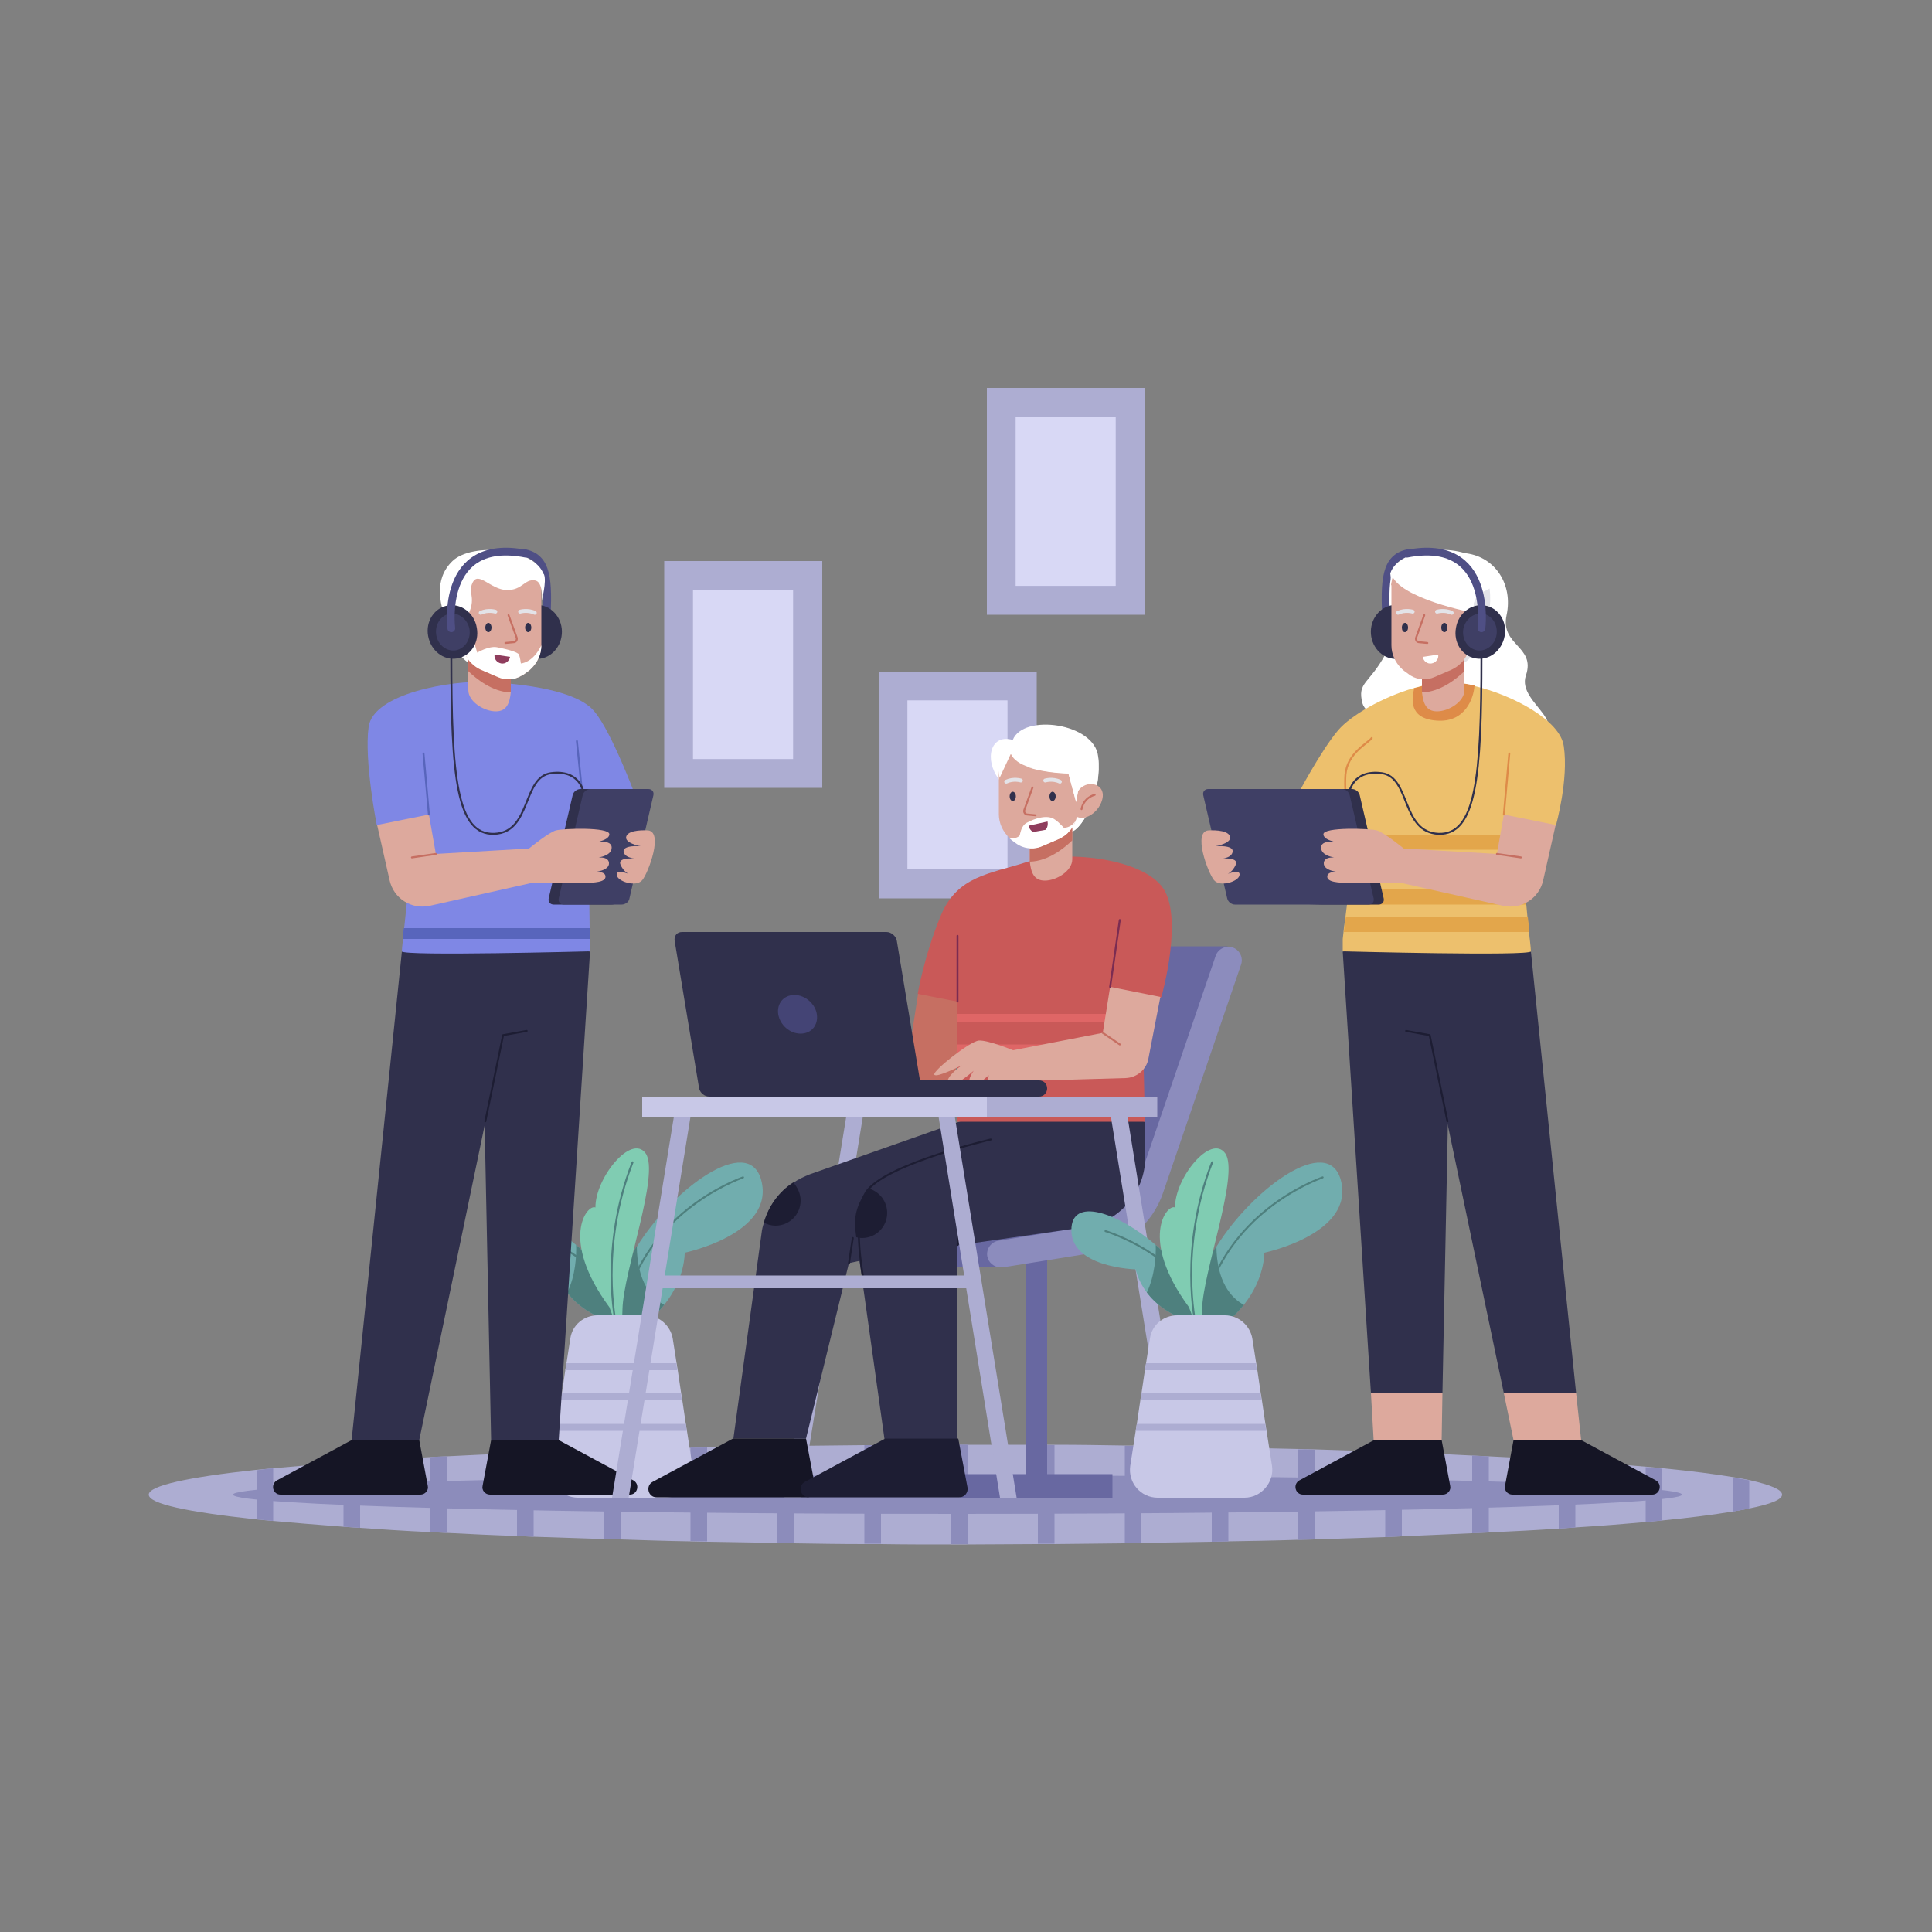 <?xml version="1.0" encoding="utf-8"?>
<!-- Generator: Adobe Illustrator 28.1.0, SVG Export Plug-In . SVG Version: 6.00 Build 0)  -->
<svg version="1.1" xmlns="http://www.w3.org/2000/svg" xmlns:xlink="http://www.w3.org/1999/xlink" x="0px" y="0px"
	 viewBox="0 0 500 500" style="enable-background:new 0 0 500 500;" xml:space="preserve">
<rect x="0" y="0" width="500" height="500" fill="#808080" stroke="none"/>
<style type="text/css">
	.st0{fill:#ADADD2;}
	.st1{fill:#D8D8F5;}
	.st2{fill:#8C8CBB;}
	.st3{fill:#71ADAE;}
	.st4{fill:#4E807E;}
	.st5{fill:none;stroke:#4E807E;stroke-width:0.5;stroke-linecap:round;stroke-miterlimit:10;}
	.st6{fill:#80CCB2;}
	.st7{fill:#C8C8E7;}
	.st8{fill:#30304C;}
	.st9{fill:#7F87E5;}
	.st10{fill:#5865BC;}
	.st11{fill:none;stroke:#5865BC;stroke-width:0.5;stroke-linecap:round;stroke-linejoin:round;stroke-miterlimit:10;}
	.st12{fill:none;stroke:#4F4F85;stroke-width:2;stroke-linecap:round;stroke-linejoin:round;stroke-miterlimit:10;}
	.st13{fill:#FFFFFF;}
	.st14{fill:#DDA99D;}
	.st15{fill:#C66F62;}
	.st16{fill:none;stroke:#C66F62;stroke-width:0.5;stroke-linecap:round;stroke-miterlimit:10;}
	.st17{fill:none;stroke:#C66F62;stroke-width:0.5;stroke-linecap:round;stroke-linejoin:round;stroke-miterlimit:10;}
	.st18{fill:none;stroke:#E3E3E8;stroke-linecap:round;stroke-linejoin:round;stroke-miterlimit:10;}
	.st19{fill:#8F3D5D;}
	.st20{fill:#3F3F65;}
	.st21{fill:none;stroke:#1D1D33;stroke-width:0.5;stroke-linecap:round;stroke-linejoin:round;stroke-miterlimit:10;}
	.st22{fill:#151525;}
	.st23{fill:none;stroke:#30304C;stroke-width:0.5;stroke-miterlimit:10;}
	.st24{fill:#6868A1;}
	.st25{fill:#8C8CBD;}
	.st26{fill:#C95958;}
	.st27{fill:#DF6666;}
	.st28{fill:none;stroke:#7B2C52;stroke-width:0.5;stroke-linecap:round;stroke-linejoin:round;stroke-miterlimit:10;}
	.st29{fill:#1D1D33;}
	.st30{fill:#444475;}
	.st31{fill:#EDC06D;}
	.st32{fill:#E3A64B;}
	.st33{fill:#E38686;}
	.st34{fill:#DE8B48;}
	.st35{fill:none;stroke:#DE8B48;stroke-width:0.5;stroke-linecap:round;stroke-linejoin:round;stroke-miterlimit:10;}
	.st36{fill:#E3E3E8;}
</style>
<g id="BACKGROUND">
</g>
<g id="OBJECTS">
	<g>
		<g>
			<rect x="227.4" y="173.8" class="st0" width="40.9" height="58.7"/>
			
				<rect x="225.9" y="190.2" transform="matrix(-1.836970e-16 1 -1 -1.836970e-16 450.935 -44.642)" class="st1" width="43.7" height="25.9"/>
		</g>
		<g>
			<rect x="255.4" y="100.4" class="st0" width="40.9" height="58.7"/>
			
				<rect x="254" y="116.8" transform="matrix(-1.836970e-16 1 -1 -1.836970e-16 405.547 -146.075)" class="st1" width="43.7" height="25.9"/>
		</g>
		<g>
			<rect x="171.9" y="145.2" class="st0" width="40.9" height="58.7"/>
			
				<rect x="170.5" y="161.6" transform="matrix(-1.836970e-16 1 -1 -1.836970e-16 366.848 -17.761)" class="st1" width="43.7" height="25.9"/>
		</g>
	</g>
	<g>
		<g>
			<path class="st0" d="M461.2,386.8c0,1.3-3,2.5-8.6,3.6c-1.3,0.3-2.7,0.5-4.3,0.8c-4.8,0.8-11,1.6-18.2,2.3
				c-1.4,0.1-2.8,0.3-4.3,0.4c-5.5,0.5-11.6,1-18.2,1.4c-1.4,0.1-2.8,0.2-4.3,0.3c-5.7,0.4-11.8,0.7-18.2,1
				c-1.4,0.1-2.8,0.1-4.3,0.2c-5.8,0.3-11.9,0.5-18.2,0.8c-1.4,0.1-2.8,0.1-4.3,0.2c-5.9,0.2-12,0.4-18.2,0.6
				c-1.4,0-2.8,0.1-4.3,0.1c-5.9,0.2-12,0.3-18.2,0.4c-1.4,0-2.8,0.1-4.3,0.1c-5.9,0.1-12,0.2-18.2,0.3c-1.4,0-2.9,0-4.3,0.1
				c-6,0.1-12,0.1-18.2,0.2c-1.4,0-2.9,0-4.3,0c-6,0-12.1,0.1-18.2,0.1H250c-1.3,0-2.6,0-3.8,0c-6.1,0-12.2,0-18.2-0.1
				c-1.4,0-2.9,0-4.3,0c-6.1,0-12.2-0.1-18.2-0.2c-1.4,0-2.9,0-4.3-0.1c-6.2-0.1-12.2-0.2-18.2-0.3c-1.4,0-2.9-0.1-4.3-0.1
				c-6.2-0.1-12.3-0.3-18.2-0.5c-1.4,0-2.9-0.1-4.3-0.1c-6.2-0.2-12.3-0.4-18.2-0.6c-1.4-0.1-2.9-0.1-4.3-0.2
				c-6.3-0.2-12.4-0.5-18.2-0.8c-1.4-0.1-2.9-0.1-4.3-0.2c-6.4-0.3-12.5-0.7-18.2-1.1c-1.5-0.1-2.9-0.2-4.3-0.3
				c-6.6-0.5-12.7-1-18.2-1.5c-1.5-0.1-2.9-0.3-4.3-0.4c-17.6-1.9-27.7-4-27.7-6.4c0-2.3,10.1-4.5,27.7-6.4c1.4-0.1,2.8-0.3,4.3-0.4
				c5.5-0.5,11.5-1,18.2-1.5c1.4-0.1,2.8-0.2,4.3-0.3c5.7-0.4,11.8-0.7,18.2-1.1c1.4-0.1,2.8-0.1,4.3-0.2c5.8-0.3,11.9-0.6,18.2-0.8
				c1.4-0.1,2.8-0.1,4.3-0.2c5.9-0.2,11.9-0.4,18.2-0.6c1.4,0,2.8-0.1,4.3-0.1c5.9-0.2,12-0.3,18.2-0.5c1.4,0,2.8-0.1,4.3-0.1
				c5.9-0.1,12-0.2,18.2-0.3c1.4,0,2.8,0,4.3-0.1c6-0.1,12-0.1,18.2-0.2c1.4,0,2.8,0,4.3,0c6,0,12.1-0.1,18.2-0.1c1.3,0,2.5,0,3.8,0
				h0.5c6.1,0,12.2,0,18.2,0c1.4,0,2.9,0,4.3,0c6.1,0,12.2,0.1,18.2,0.2c1.4,0,2.9,0,4.3,0.1c6.2,0.1,12.2,0.2,18.2,0.3
				c1.4,0,2.9,0.1,4.3,0.1c6.2,0.1,12.3,0.3,18.2,0.4c1.4,0,2.9,0.1,4.3,0.1c6.2,0.2,12.3,0.4,18.2,0.6c1.4,0.1,2.9,0.1,4.3,0.2
				c6.3,0.2,12.4,0.5,18.2,0.8c1.4,0.1,2.9,0.1,4.3,0.2c6.4,0.3,12.5,0.7,18.2,1c1.5,0.1,2.9,0.2,4.3,0.3c6.6,0.5,12.7,0.9,18.2,1.4
				c1.5,0.1,2.9,0.3,4.3,0.4c7.2,0.7,13.4,1.5,18.2,2.3c1.6,0.3,3,0.5,4.3,0.8C458.2,384.3,461.2,385.5,461.2,386.8z"/>
			<g>
				<path class="st2" d="M70.7,380v13.6c-1.5-0.1-2.9-0.3-4.3-0.4v-12.7C67.8,380.3,69.2,380.1,70.7,380z"/>
				<path class="st2" d="M93.2,378.2v17.2c-1.5-0.1-2.9-0.2-4.3-0.3v-16.6C90.3,378.4,91.7,378.3,93.2,378.2z"/>
				<path class="st2" d="M115.6,376.9v19.8c-1.4-0.1-2.9-0.1-4.3-0.2v-19.4C112.8,377,114.2,376.9,115.6,376.9z"/>
				<path class="st2" d="M138.1,375.9v21.8c-1.4-0.1-2.9-0.1-4.3-0.2v-21.4C135.2,376,136.7,375.9,138.1,375.9z"/>
				<path class="st2" d="M160.6,375.1v23.3c-1.4,0-2.9-0.1-4.3-0.1v-23C157.7,375.2,159.1,375.2,160.6,375.1z"/>
				<path class="st2" d="M183,374.6v24.3c-1.4,0-2.9-0.1-4.3-0.1v-24.2C180.2,374.7,181.6,374.6,183,374.6z"/>
				<path class="st2" d="M205.5,374.2v25.1c-1.4,0-2.9,0-4.3-0.1v-25C202.7,374.3,204.1,374.2,205.5,374.2z"/>
				<path class="st2" d="M228,374v25.5c-1.4,0-2.9,0-4.3,0V374C225.1,374,226.6,374,228,374z"/>
				<path class="st2" d="M250.5,373.9v25.7H250c-1.3,0-2.6,0-3.8,0v-25.7c1.3,0,2.5,0,3.8,0H250.5z"/>
				<path class="st2" d="M272.9,374v25.5c-1.4,0-2.9,0-4.3,0V374C270.1,374,271.5,374,272.9,374z"/>
				<path class="st2" d="M295.4,374.2v25.1c-1.4,0-2.9,0-4.3,0.1v-25.2C292.5,374.2,294,374.2,295.4,374.2z"/>
				<path class="st2" d="M317.9,374.6v24.3c-1.4,0-2.8,0.1-4.3,0.1v-24.5C315,374.6,316.4,374.6,317.9,374.6z"/>
				<path class="st2" d="M340.3,375.2v23.2c-1.4,0-2.8,0.1-4.3,0.1v-23.4C337.5,375.1,338.9,375.1,340.3,375.2z"/>
				<path class="st2" d="M362.8,375.9v21.7c-1.4,0.1-2.8,0.1-4.3,0.2v-22C360,375.8,361.4,375.9,362.8,375.9z"/>
				<path class="st2" d="M385.3,376.9v19.7c-1.4,0.1-2.8,0.1-4.3,0.2v-20.1C382.4,376.8,383.9,376.8,385.3,376.9z"/>
				<path class="st2" d="M407.7,378.2v17.1c-1.4,0.1-2.8,0.2-4.3,0.3V378C404.9,378.1,406.3,378.1,407.7,378.2z"/>
				<path class="st2" d="M430.2,380.1v13.4c-1.4,0.1-2.8,0.3-4.3,0.4v-14.2C427.4,379.8,428.8,379.9,430.2,380.1z"/>
				<path class="st2" d="M452.7,383.1v7.3c-1.3,0.3-2.7,0.5-4.3,0.8v-8.8C450,382.6,451.4,382.9,452.7,383.1z"/>
			</g>
		</g>
		<path class="st2" d="M435.3,386.8c0,2.7-83.9,5-187.5,5s-187.5-2.2-187.5-5c0-2.7,83.9-5,187.5-5S435.3,384,435.3,386.8z"/>
	</g>
	<g>
		<path class="st3" d="M159.8,340.8c-0.3,1.2-1.1,1.4-1.1,1.4c-6.1-1.8-9.8-4.9-11.9-7.7c-2.4-3.2-2.9-6-2.9-6s-17.5-0.4-16.6-10.9
			c0.7-8,13-3.1,21.8,4.6c2.8,2.4,5.2,5.1,6.9,7.8c0.4,0.7,0.8,1.4,1.2,2.1C159.8,337,160.1,339.5,159.8,340.8z"/>
		<path class="st4" d="M159.8,340.8c-0.3,1.2-1.1,1.4-1.1,1.4c-6.1-1.8-9.8-4.9-11.9-7.7c2.2-4.4,2.4-9.7,2.3-12.3
			c2.8,2.4,5.2,5.1,6.9,7.8c0.4,0.7,0.8,1.4,1.2,2.1C158.1,335.1,159,338.4,159.8,340.8z"/>
		<path class="st5" d="M159.8,339.2c-3.7-14.5-23.6-20.6-23.6-20.6"/>
		<path class="st3" d="M177.2,324.2c0,0,0.2,6.6-5.3,13.5c-2.3,2.9-5.6,5.8-10.2,8.3c-0.3,0.2-0.6,0.3-0.9,0.5c0,0-0.9-0.1-1.6-1.2
			c-1.1-1.7-1.6-5.9,2.2-15.9c0.9-2.3,2.1-4.6,3.5-6.9c9.3-14.9,28.8-29.2,32.1-17.1C200.7,319.3,177.2,324.2,177.2,324.2z"/>
		<path class="st4" d="M171.9,337.7c-2.3,2.9-5.6,5.8-10.2,8.3c-0.9-0.2-1.7-0.5-2.6-0.7c-1.1-1.7-1.6-5.9,2.2-15.9
			c0.9-2.3,2.1-4.6,3.5-6.9C164.9,331.7,168.6,335.9,171.9,337.7z"/>
		<path class="st5" d="M160.8,342.6c3.6-25.4,25.3-35.6,31.5-37.9"/>
		<path class="st6" d="M157.7,338.3c-13-17.7-5.7-26.8-3.6-25.8c-0.1-7.6,9.3-19.2,13-14c3.7,5.3-5.8,30.7-6,40.3
			c-0.2,9.5-2,3.2-2,3.2"/>
		<path class="st5" d="M163.7,300.8c-8.7,22.2-4.3,41.8-4.3,41.8"/>
		<g>
			<path class="st7" d="M172.1,387.6h-22.5c-4.4,0-7.7-3.9-7.1-8.2l1.4-9l0.3-1.8l0.9-6.1l0.3-1.8l0.9-6.1l0.3-1.8l1-6.4
				c0.5-3.5,3.5-6,7.1-6H167c3.5,0,6.5,2.6,7.1,6l1,6.4l0.3,1.8l0.9,6.1l0.3,1.8l0.9,6.1l0.3,1.8l1.4,9
				C179.8,383.6,176.5,387.6,172.1,387.6z"/>
			<polygon class="st0" points="177.7,370.3 143.9,370.3 144.2,368.5 177.5,368.5 			"/>
			<polygon class="st0" points="176.5,362.4 145.1,362.4 145.4,360.6 176.2,360.6 			"/>
			<polygon class="st0" points="175.3,354.6 146.3,354.6 146.6,352.8 175,352.8 			"/>
		</g>
	</g>
	<g>
		<g>
			<polyline class="st8" points="125.1,275.2 127.1,372.7 144.6,372.7 152.7,246.3 128.4,240.2 			"/>
			<polyline class="st8" points="104,246.3 91,372.7 108.5,372.7 136.3,238.9 118.2,240 			"/>
			<g>
				<path class="st9" d="M152.6,243l0.1,3.2c0,0-48.7,1.3-48.7,0c0-0.3,0.1-1.5,0.3-3.2c0.1-0.8,0.2-1.8,0.3-2.8
					c0.7-7,1.9-17.5,1.9-17.5l-9-9.2c0,0-3.3-16.7-2.1-25.4c1.2-8.6,21.3-12.1,30.8-11.6c9.5,0.5,23.2,2.2,27.6,7.6
					c4.5,5.3,10.7,22,10.7,22l-12.3,4.2l0.4,29.9L152.6,243z"/>
				<path class="st10" d="M152.6,243h-48.4c0.1-0.8,0.2-1.8,0.3-2.8h48.1L152.6,243z"/>
				<line class="st11" x1="151.3" y1="211.7" x2="149.3" y2="191.8"/>
				<g>
					<path class="st12" d="M141.5,159c0.5-10.4-0.4-15.3-6.7-16"/>
					<path class="st8" d="M145.4,164.1c-0.3,3.8-3.4,6.7-6.9,6.4c-3.5-0.3-6.1-3.7-5.7-7.5c0.3-3.8,3.4-6.7,6.9-6.4
						C143.1,157,145.7,160.3,145.4,164.1z"/>
					<g>
						<path class="st13" d="M140.7,148.7c-2.2-6.9-18.5-8.4-23.6-3.5c-5.1,4.9-2.9,11.6-2.1,14c0.8,2.3,6.7,6.4,6.7,6.4l10-0.8
							c0,0,4.3-3.4,4.4-3.7c0.1-0.4,2.3-6.6,2.3-6.6l1.5-2.8"/>
						<g>
							<g>
								<path class="st13" d="M121.7,171.7l5.9-6.6l5-10.2c-4.4,1.6-10.3,1.6-10.3,1.6l-2,7.4l-1.2-6.8l-1.4-3.4
									c-1.2-0.4-2.3-0.9-3.2-1.4c0,0,0,0,0,0C113.6,160.9,118.2,170.4,121.7,171.7z"/>
								<g>
									<path class="st14" d="M121.2,170.4v8.2c0,3,4.1,5.5,7.1,5.5c2.9,0,3.6-2.2,3.9-5c0-0.2,0-0.3,0-0.5v-8.2H121.2z"/>
									<path class="st15" d="M121.2,170.4v3.3c2,1.9,6.2,5.4,11,5.5c0-0.2,0-0.3,0-0.5v-8.2H121.2z"/>
									<path class="st14" d="M120.7,152.8l3.8-5.7c0,0,13.2,0.7,13.9,0.8c0.7,0,1.5,1.9,1.5,1.9l0.3,1.5l-1.8,3.7l-7.6,1.8"/>
									<path class="st14" d="M140.1,151.5V167c0,0,0,0,0,0c0,2.3-1,4.5-2.7,6.1c-0.2,0.2-0.4,0.4-0.7,0.6l-1.1,0.8
										c-0.2,0.2-0.4,0.3-0.7,0.4c-1.8,1.1-4.1,1.2-6.1,0.3l-4.4-1.9c-0.8-0.4-1.6-0.9-2.2-1.5c-0.6-0.5-1.1-1.2-1.5-1.9
										c0,0,0,0,0,0c-0.2-0.4-0.4-0.8-0.6-1.3c0-0.1,0-0.1-0.1-0.2v0c0,0,0,0,0,0s0,0,0,0c0,0,0,0,0,0c-0.2-0.8-0.4-1.6-0.4-2.4
										v-14.5H140.1z"/>
									<path class="st13" d="M140.1,167c0,2.3-1,4.5-2.7,6.1c-0.2,0.2-0.4,0.4-0.7,0.6l-1.1,0.8c-0.2,0.2-0.4,0.3-0.7,0.4
										c-1.8,1.1-4.1,1.2-6.1,0.3l-4.4-1.9c-0.8-0.4-1.6-0.9-2.2-1.5c-0.6-0.5-1.1-1.2-1.5-1.9c0,0,0,0,0,0
										c-0.2-0.4-0.4-0.8-0.6-1.3c0-0.1,0-0.1-0.1-0.2v0c0,0,0,0,0,0s0,0,0,0c0,0,0,0,0,0c-0.2-0.8-0.4-1.6-0.4-2.4v-6.8l0.8-0.8
										l3.1,10.5c0,0,3-1.8,5.1-1.4c2.1,0.4,5.4,1.2,5.7,1.9c0.3,0.7,0.5,2.3,0.5,2.3S137.9,171.6,140.1,167z"/>
									<path class="st14" d="M120.4,163c-0.5-5-7.3-4.9-7-0.6c0.4,4.3,6.4,8.4,8.9,2.9"/>
									<path class="st16" d="M118.8,165.6c-0.6-3.1-3.4-3.7-3.4-3.7"/>
									<path class="st17" d="M131.6,159.2l2.1,5.8c0.2,0.6-0.2,1.2-0.8,1.2l-2.1,0.2"/>
									<ellipse class="st8" cx="126.4" cy="162.4" rx="0.8" ry="1.2"/>
									<ellipse class="st8" cx="136.7" cy="162.4" rx="0.8" ry="1.2"/>
									<path class="st18" d="M128.2,158.3c0,0-1.9-0.6-3.8,0.3"/>
									<path class="st18" d="M134.6,158.3c0,0,1.9-0.6,3.8,0.3"/>
									<path class="st19" d="M128,169.4c-0.2,1.1,0.6,2.1,1.7,2.3c1.1,0.2,2.1-0.6,2.3-1.7"/>
								</g>
							</g>
						</g>
						<path class="st13" d="M119.9,161.3c4.2-6.5,0.9-7.4,2.4-10.5c1.5-3.1,4.7,1.8,8.8,1.9c4.1,0.1,4.6-2.9,7.3-2.5
							c2.3,0.3,1.8,5.3,1.8,5.3s1.3-5.1,0.6-6.8c-0.8-1.7-16.3-3.4-20.1-1c-3.8,2.4-3.9,6.7-3.9,6.7s1.5,3.1,1.5,3.3"/>
					</g>
					<path class="st8" d="M123.4,162.5c0.7,3.8-1.6,7.3-5.1,7.9c-3.5,0.6-6.8-2-7.5-5.8c-0.7-3.8,1.6-7.3,5.1-7.9
						C119.4,156.1,122.8,158.7,123.4,162.5z"/>
					<path class="st20" d="M121.5,162.8c0.4,2.6-1.1,5-3.5,5.5c-2.4,0.4-4.7-1.4-5.1-4c-0.4-2.6,1.1-5,3.5-5.5
						C118.7,158.5,121,160.2,121.5,162.8z"/>
					<path class="st12" d="M116.8,162.6c0,0-3.1-23.7,19.3-19.3"/>
				</g>
				<path class="st8" d="M158.3,234.1h-15c-0.9,0-1.5-0.7-1.3-1.6l6.2-26.7c0.2-0.9,1.1-1.6,2-1.6h15c0.9,0,1.5,0.7,1.3,1.6
					l-6.2,26.7C160.2,233.4,159.3,234.1,158.3,234.1z"/>
				<path class="st20" d="M160.9,234.1h-15c-0.9,0-1.5-0.7-1.3-1.6l6.2-26.7c0.2-0.9,1.1-1.6,2-1.6h15c0.9,0,1.5,0.7,1.3,1.6
					l-6.2,26.7C162.8,233.4,161.8,234.1,160.9,234.1z"/>
				<path class="st14" d="M111,210.8l1.8,10.2l24.1-1.4c0,0,5.1-4.2,7-4.7s13.8-0.9,13.8,1c0,1.9-5.3,2.4-5.2,2.4
					c0.2,0,5.7-1.5,5.8,1c0.1,2.6-4.8,2.8-4.8,2.8s3.9-0.9,4.1,1.2c0.2,2.1-3.9,2.4-3.9,2.4s2.9-0.4,3,1.1c0.1,1.5-2.8,1.7-6,1.7
					s-13.1,0-13.1,0l-26.3,5.9c-4.8,1.1-9.5-1.9-10.5-6.7l-3.2-14.2L111,210.8z"/>
				<line class="st16" x1="112.8" y1="221" x2="106.6" y2="221.9"/>
				<path class="st14" d="M167.4,214.9c0,0-4.6-0.3-5.3,1.5c-0.7,1.8,3.7,2.6,3.7,2.6s-4.8-0.4-4.4,1.5c0.4,1.8,3.9,1.8,3.9,1.8
					s-5.7-0.8-4.7,1.5c1,2.3,2.7,2.6,2.7,2.6s-3.9-1.7-3.7,0c0.1,1.7,5,3.3,6.6,1.4C167.7,226.1,172,214.8,167.4,214.9z"/>
				<line class="st11" x1="111" y1="210.8" x2="109.6" y2="195"/>
			</g>
			<polyline class="st21" points="125.6,290.2 130.2,267.9 136.3,266.8 			"/>
			<path class="st22" d="M91,372.7l-19.3,10.4c-1.8,1-1.1,3.7,0.9,3.7h36.2c1.2,0,2.2-1.1,1.9-2.3l-2.2-11.8H91z"/>
			<path class="st22" d="M144.6,372.7l19.3,10.4c1.8,1,1.1,3.7-0.9,3.7h-36.2c-1.2,0-2.2-1.1-1.9-2.3l2.2-11.8H144.6z"/>
		</g>
		<path class="st23" d="M116.8,169.9c0,31.2,1.4,46.2,11.1,45.9c9.7-0.4,7.2-14.7,14.7-15.7c7.5-1,8.4,4.9,8.4,4.9"/>
	</g>
	<g>
		<rect x="265.4" y="323" class="st24" width="5.6" height="64.5"/>
		<rect x="248.5" y="381.5" class="st24" width="39.4" height="6.1"/>
		<polyline class="st24" points="317.7,244.9 258.8,244.9 257.5,292.9 236.5,320.4 233.8,325.4 232.4,328 260.4,328 278.9,320.4 
			294.9,312.5 302.2,293.1 304.4,286.4 		"/>
		<g>
			<path class="st25" d="M259,328c-1.7,0-3.2-1.2-3.5-2.9c-0.3-1.9,1-3.7,2.9-4l23-3.7c6-1,11-5.2,13-10.9l20.2-59.1
				c0.6-1.8,2.6-2.8,4.4-2.2c1.8,0.6,2.8,2.6,2.2,4.4l-20.2,59.1c-2.8,8.2-9.9,14.2-18.5,15.6l-23,3.7C259.4,328,259.2,328,259,328z
				"/>
		</g>
		<polygon class="st0" points="207.3,387.6 203,387.6 219,289 223.3,289 		"/>
		<g>
			<path class="st8" d="M275.1,290.4V311c0,2.5-1.8,4.6-4.2,4.9l-51.2,11l-11.1,45.4h-18.8l7.3-53.2c0.1-0.9,0.3-1.8,0.6-2.6
				c1.2-4.3,3.9-8,7.6-10.4c1.3-0.9,2.8-1.6,4.3-2.2l52-18.3L275.1,290.4z"/>
			<path class="st8" d="M296.4,290.4v9c0,9.1-6.7,16.9-15.8,18.2l-32.8,4.7v50.1h-18.9l-7.3-52.1l-0.2-1.6c-0.6-4.1,0.8-8.1,3.5-11
				c1.4-1.6,3.3-2.8,5.4-3.5l52.5-18.5L296.4,290.4z"/>
			<g>
				<polyline class="st15" points="237.6,257.2 235.8,268.8 207.7,275.2 209.6,283.8 246.3,281.1 251.4,260.4 252.3,251.4 
					240.3,250.7 				"/>
				<path class="st26" d="M300.6,257.9l-3.5,4.5l-1.3,1.7l0,0.5l0.1,5.7l0,2.1l0.4,17.9h-48.6v-31.1l-10.2-2c0,0,1.7-10,6-20.3
					c4.3-10.3,12.7-10.7,22.2-13.8c9.5-3.1,28.9-1.2,34.9,6.2S300.6,257.9,300.6,257.9z"/>
				<g>
					<polygon class="st27" points="295.8,264.1 295.8,264.6 247.8,264.6 247.8,262.4 297.1,262.4 					"/>
					<polygon class="st27" points="296,272.4 247.8,272.4 247.8,270.3 295.9,270.3 					"/>
				</g>
				<path class="st14" d="M287.3,255.4l-1.9,11.9l-23.2,4.5c0,0-6.6-2.7-8.9-2.5c-2.3,0.2-11.9,7.8-11.5,8.8c0.4,1,7.1-2.4,7.1-2.4
					s-4.4,3-3.6,4.8c0.8,1.8,6.7-3.4,6.7-3.4s-1.6,2-1.2,3.9c0.4,1.8,5.1-2.9,5.1-2.7c0,0.1-1.1,3.8-0.2,4.5
					c0.9,0.7,4.3-2.9,4.3-2.9l31.3-0.9c2.9-0.1,5.4-2.2,5.9-5l3.1-16L287.3,255.4z"/>
				<line class="st28" x1="287.3" y1="255.4" x2="289.8" y2="238.1"/>
				<line class="st28" x1="247.8" y1="259.2" x2="247.8" y2="242.2"/>
				<line class="st16" x1="285.4" y1="267.3" x2="289.8" y2="270.3"/>
			</g>
			<g>
				<g>
					<path class="st13" d="M277.1,215.4c0,0-0.1,0-0.1,0c-3.5,1.1-6.6-2.8-6.6-2.8l-11.8-10.8c-4-5.2-2.3-12,3.5-10.3
						c2.7-6.9,21.2-4.4,22.1,4.3c0,0,0,0,0,0C285.2,204.7,280.6,214.2,277.1,215.4z"/>
					<path class="st13" d="M277.1,215.4l-5.9-6.6l-5-10.2c4.4,1.6,10.3,1.6,10.3,1.6l2,7.4l1.2-6.8l1.4-3.4c1.2-0.4,2.3-0.9,3.1-1.4
						c0,0,0,0,0,0C285.2,204.7,280.6,214.2,277.1,215.4z"/>
					<g>
						<path class="st14" d="M277.5,214.2v8.2c0,3-4.1,5.5-7.1,5.5c-2.9,0-3.6-2.2-3.9-5c0-0.2,0-0.3,0-0.5v-8.2H277.5z"/>
						<path class="st15" d="M277.5,214.2v3.3c-2,1.9-6.2,5.4-11,5.5c0-0.2,0-0.3,0-0.5v-8.2H277.5z"/>
						<path class="st14" d="M278.9,195.2v14.5c0,0.8-0.1,1.6-0.4,2.4c0,0,0,0,0,0c0,0,0,0,0,0s0,0,0,0v0c0,0,0,0.1-0.1,0.2
							c-0.1,0.4-0.3,0.9-0.6,1.3c0,0,0,0,0,0c-0.4,0.7-0.9,1.3-1.5,1.9c-0.6,0.6-1.4,1.1-2.2,1.5l-4.4,1.9c-2,0.9-4.2,0.7-6.1-0.3
							c-0.2-0.1-0.4-0.3-0.6-0.4l-1.1-0.8c-0.2-0.2-0.5-0.4-0.7-0.6c-1.7-1.6-2.7-3.8-2.7-6.1v-15.5H278.9z"/>
						<path class="st14" d="M278.4,206.7c0.5-5,7.3-4.9,7-0.6c-0.4,4.3-6.4,8.4-8.9,2.9"/>
						<path class="st16" d="M279.9,209.4c0.6-3.1,3.4-3.7,3.4-3.7"/>
						<path class="st17" d="M267.2,203.8l-2.1,5.8c-0.2,0.6,0.2,1.2,0.8,1.2l2.1,0.2"/>
						<path class="st8" d="M273.2,206.1c0,0.7-0.4,1.2-0.8,1.2c-0.5,0-0.8-0.5-0.8-1.2c0-0.7,0.4-1.2,0.8-1.2
							C272.8,204.9,273.2,205.4,273.2,206.1z"/>
						<ellipse class="st8" cx="262.1" cy="206.1" rx="0.8" ry="1.2"/>
						<path class="st18" d="M270.5,202c0,0,1.9-0.6,3.8,0.3"/>
						<path class="st18" d="M264.2,202c0,0-1.9-0.6-3.8,0.3"/>
						<path class="st13" d="M276.4,215.5c-0.6,0.6-1.4,1.1-2.2,1.5l-4.4,1.9c-2,0.9-4.2,0.7-6.1-0.3c0-1.3,0.2-4.6,1.9-5.6
							c2.1-1.2,5.5-2.3,7.4-0.9C274.2,212.9,275.5,214.4,276.4,215.5z"/>
						<path class="st19" d="M271.1,212.6c0.3,1.4-0.5,2.7-1.9,3c-1.4,0.3-2.7-0.5-3-1.9"/>
						<path class="st13" d="M278.5,212.2C278.5,212.2,278.5,212.2,278.5,212.2c0,0.1,0,0.1-0.1,0.2c-0.1,0.2-0.3,0.7-0.6,1.3
							c0,0,0,0,0,0c-0.4,0.7-0.9,1.3-1.5,1.9c-0.6,0.6-1.4,1.1-2.2,1.5l-4.4,1.9c-2,0.9-4.2,0.7-6.1-0.3c-0.2-0.1-0.4-0.3-0.6-0.4
							l-1.1-0.8c-0.2-0.2-0.5-0.4-0.7-0.6c1,0.1,2.2,0.1,3-1l9.5-1.7C277.2,214.8,278.3,212.5,278.5,212.2
							C278.5,212.2,278.5,212.2,278.5,212.2z"/>
					</g>
					<path class="st13" d="M282.8,193.4l-1.7,3.9l-1.4,3.4l-1.2,6.8l-2-7.4c0,0-5.9-0.1-10.3-1.6c-2.1-0.7-3.9-1.8-4.6-3.4l-2.9,6.2
						l-1.2-7.1l4.6-0.5c0,0,6.6-1.1,9.8-1.5C275.1,191.8,282.8,193.4,282.8,193.4z"/>
				</g>
				<path class="st13" d="M281.1,197.4l-1.4,3.4l-1.2,6.8l-2-7.4c0,0-5.9-0.1-10.3-1.6C273,199.3,277.8,198.6,281.1,197.4z"/>
			</g>
			<path class="st21" d="M223.3,330.1c0,0-3.1-16.9,1.3-22.2c5.9-7,31.8-13,31.8-13"/>
			<line class="st21" x1="247.8" y1="322.2" x2="248.3" y2="315"/>
			<line class="st21" x1="219.7" y1="327" x2="220.7" y2="320.4"/>
			<path class="st29" d="M207.2,310.7c0,3.6-2.9,6.5-6.5,6.5c-1.1,0-2.1-0.3-3-0.8c1.2-4.3,3.9-8,7.6-10.4
				C206.4,307.3,207.2,308.9,207.2,310.7z"/>
			<path class="st29" d="M229.6,313.9c0,3.6-2.9,6.5-6.5,6.5c-0.5,0-1-0.1-1.5-0.2l-0.2-1.6c-0.6-4.1,0.8-8.1,3.5-11
				C227.6,308.4,229.6,310.9,229.6,313.9z"/>
			<path class="st22" d="M189.7,372.3l-20.8,11.2c-1.9,1-1.2,4,1,4h39c1.3,0,2.3-1.2,2.1-2.5l-2.4-12.7H189.7z"/>
			<path class="st29" d="M229.1,372.3l-20.8,11.2c-1.9,1-1.2,4,1,4h39c1.3,0,2.3-1.2,2.1-2.5l-2.4-12.7H229.1z"/>
		</g>
		<rect x="200.6" y="283.8" class="st0" width="98.9" height="5.2"/>
		<rect x="166.2" y="283.8" class="st7" width="89.2" height="5.2"/>
		<g>
			<rect x="168.5" y="330.1" class="st0" width="84.4" height="3.3"/>
			<g>
				<polygon class="st0" points="162.7,387.6 158.4,387.6 174.4,289 178.7,289 				"/>
				<polygon class="st0" points="258.8,387.6 263.1,387.6 247.1,289 242.9,289 				"/>
			</g>
		</g>
		<g>
			<g>
				<polygon class="st0" points="303.4,387.6 307.7,387.6 291.8,289 287.5,289 				"/>
			</g>
		</g>
		<g>
			<path class="st8" d="M229.4,241.2h-52.9c-1.3,0-2.1,1-1.9,2.3l6.3,38c0.2,1.3,1.4,2.3,2.7,2.3h52.9c1.3,0,2.1-1,1.9-2.3l-6.3-38
				C231.9,242.3,230.7,241.2,229.4,241.2z"/>
			<path class="st30" d="M211.4,262.5c0.4,2.8-1.4,5-4.2,5c-2.8,0-5.3-2.2-5.8-5c-0.4-2.8,1.4-5,4.2-5S211,259.8,211.4,262.5z"/>
			<path class="st8" d="M268.9,279.6h-62.7c-1.2,0-2.1,1-2.1,2.1l0,0c0,1.2,1,2.1,2.1,2.1h62.7c1.2,0,2.1-1,2.1-2.1l0,0
				C271,280.5,270.1,279.6,268.9,279.6z"/>
		</g>
	</g>
	<g>
		<path class="st3" d="M309.8,340.8c-0.3,1.2-1.1,1.4-1.1,1.4c-6.1-1.8-9.8-4.9-11.9-7.7c-2.4-3.2-2.9-6-2.9-6s-17.5-0.4-16.6-10.9
			c0.7-8,13-3.1,21.8,4.6c2.8,2.4,5.2,5.1,6.9,7.8c0.4,0.7,0.8,1.4,1.2,2.1C309.8,337,310.1,339.5,309.8,340.8z"/>
		<path class="st4" d="M309.8,340.8c-0.3,1.2-1.1,1.4-1.1,1.4c-6.1-1.8-9.8-4.9-11.9-7.7c2.1-4.4,2.4-9.7,2.3-12.3
			c2.8,2.4,5.2,5.1,6.9,7.8c0.4,0.7,0.8,1.4,1.2,2.1C308,335.1,309,338.4,309.8,340.8z"/>
		<path class="st5" d="M309.7,339.2c-3.7-14.5-23.6-20.6-23.6-20.6"/>
		<path class="st3" d="M327.2,324.2c0,0,0.2,6.6-5.3,13.5c-2.3,2.9-5.6,5.8-10.2,8.3c-0.3,0.2-0.6,0.3-0.9,0.5c0,0-0.9-0.1-1.6-1.2
			c-1.1-1.7-1.6-5.9,2.2-15.9c0.9-2.3,2.1-4.6,3.5-6.9c9.3-14.9,28.8-29.2,32.1-17.1C350.7,319.3,327.2,324.2,327.2,324.2z"/>
		<path class="st4" d="M321.9,337.7c-2.3,2.9-5.6,5.8-10.2,8.3c-0.9-0.2-1.7-0.5-2.6-0.7c-1.1-1.7-1.6-5.9,2.2-15.9
			c0.9-2.3,2.1-4.6,3.5-6.9C314.9,331.7,318.6,335.9,321.9,337.7z"/>
		<path class="st5" d="M310.8,342.6c3.6-25.4,25.3-35.6,31.5-37.9"/>
		<path class="st6" d="M307.7,338.3c-13-17.7-5.7-26.8-3.6-25.8c-0.1-7.6,9.3-19.2,13-14c3.7,5.3-5.8,30.7-6,40.3
			c-0.2,9.5-2,3.2-2,3.2"/>
		<path class="st5" d="M313.7,300.8c-8.7,22.2-4.3,41.8-4.3,41.8"/>
		<g>
			<path class="st7" d="M322.1,387.6h-22.5c-4.4,0-7.7-3.9-7.1-8.2l1.4-9l0.3-1.8l0.9-6.1l0.3-1.8l0.9-6.1l0.3-1.8l1-6.4
				c0.5-3.5,3.5-6,7.1-6h12.3c3.5,0,6.5,2.6,7.1,6l1,6.4l0.3,1.8l0.9,6.1l0.3,1.8l0.9,6.1l0.3,1.8l1.4,9
				C329.8,383.6,326.4,387.6,322.1,387.6z"/>
			<polygon class="st0" points="327.7,370.3 293.9,370.3 294.2,368.5 327.4,368.5 			"/>
			<polygon class="st0" points="326.5,362.4 295.1,362.4 295.4,360.6 326.2,360.6 			"/>
			<polygon class="st0" points="325.3,354.6 296.3,354.6 296.6,352.8 325,352.8 			"/>
		</g>
	</g>
	<g>
		<path class="st13" d="M360.9,147.1c-5.5,2.8,1.9,14.6-2.4,22.3c-4.2,7.7-7.3,7.1-5.9,12.6c1.4,5.5,26.3,15.7,41.7,10.8
			c15.4-5-2-10.4,0.6-18c2.6-7.6-6.7-7.7-5-15.6c1.7-7.9-2.9-15-10.4-16c-7.5-1-11.9,8.6-11.9,8.6"/>
		<g>
			<g>
				<polygon class="st8" points="375.1,275.2 374.7,291.2 374.7,291.2 373.3,360.6 354.8,360.6 347.5,246.3 364.5,242 371.8,240.2 
									"/>
				<polygon class="st8" points="407.9,360.6 389.2,360.6 374.7,291.2 374.7,291.2 364.5,242 363.9,238.9 382,240 396.2,246.3 				
					"/>
				<g>
					<g>
						<path class="st31" d="M402.7,213.5l-2.4,2.5l-3.8,3.9l-2.7,2.8c0,0,0,0.1,0,0.4c0.1,0.7,0.2,2.1,0.4,3.9c0.1,1,0.2,2,0.4,3.2
							c0.1,1.2,0.3,2.6,0.4,3.9c0.1,1.1,0.2,2.1,0.3,3.2c0.1,1,0.2,2,0.3,2.9c0,0.4,0.1,0.7,0.1,1c0.1,0.6,0.1,1.3,0.2,1.8
							c0.2,1.7,0.3,2.9,0.3,3.2c0,1.3-48.7,0-48.7,0l0-3.2l0.2-1.8l0.1-1l0.4-2.9l0.4-3.2l0.5-3.9l0.4-3.2l0.5-3.9l0.2-1.3l-0.4-1.9
							l-0.8-3.9l-1.1-5.7l-12.3-4.2c0,0,6.2-11.8,10.7-17.1c3.3-3.9,11.6-8.6,19.5-10.9c2.8-0.8,5.6-1.4,8.1-1.5
							c2.1-0.1,4.7,0.2,7.5,0.9c10,2.3,22.4,8.9,23.3,15.6C406,201.7,402.7,213.5,402.7,213.5z"/>
						<path class="st32" d="M395.8,241.2h-48l0.1-1l0.4-2.9h47.1c0.1,1,0.2,2,0.3,2.9C395.7,240.6,395.7,240.9,395.8,241.2z"/>
						<path class="st32" d="M395,234.1h-46.3l0.5-3.9h45.4C394.7,231.5,394.9,232.8,395,234.1z"/>
						<path class="st33" d="M394.2,227h-44.6l0.5-3.9h43.7C393.9,223.8,394,225.2,394.2,227z"/>
						<polygon class="st32" points="400.3,216 396.5,219.9 349.9,219.9 349.1,216 						"/>
					</g>
					<path class="st34" d="M381.6,177.4c-0.2,3.3-2.4,9.6-9.7,9.1c-7.5-0.5-6.5-5.8-5.9-8.4c2.8-0.8,5.6-1.4,8.1-1.5
						C376.2,176.5,378.8,176.8,381.6,177.4z"/>
					<path class="st35" d="M349.3,212.6c0,0-1.5-6.4-1.1-12.1c0.5-5.7,5.8-8.1,6.8-9.5"/>
					<g>
						<path class="st12" d="M358.7,159c-0.5-10.4,0.4-15.3,6.7-16"/>
						<path class="st8" d="M354.8,164.1c0.3,3.8,3.4,6.7,6.9,6.4c3.5-0.3,6.1-3.7,5.7-7.5s-3.4-6.7-6.9-6.4
							C357.1,157,354.5,160.3,354.8,164.1z"/>
						<g>
							<path class="st13" d="M359.8,148.4c2.2-6.9,18.1-8,23.2-3.1c5.1,4.9,2.9,11.6,2.1,14c-0.8,2.3-6.7,6.4-6.7,6.4l-10-0.8
								c0,0-4.3-3.4-4.4-3.7c-0.1-0.4-2.3-6.6-2.3-6.6l-1.5-2.8"/>
							<g>
								<g>
									<path class="st36" d="M378.5,171.7l-6-6.6l-5-10.2c4.4,1.6,10.3,1.6,10.3,1.6l2,7.4l1.2-6.8l1.4-3.4
										c1.2-0.4,2.3-0.9,3.1-1.4c0,0,0,0,0,0C386.6,160.9,382,170.4,378.5,171.7z"/>
									<g>
										<path class="st14" d="M379,170.4v8.2c0,3-4.1,5.5-7.1,5.5c-2.9,0-3.6-2.2-3.9-5c0-0.2,0-0.3,0-0.5v-8.2H379z"/>
										<path class="st15" d="M379,170.4v3.3c-2,1.9-6.2,5.4-11,5.5c0-0.2,0-0.3,0-0.5v-8.2H379z"/>
										<path class="st14" d="M379.5,152.8l-3.8-5.7c0,0-13.2,0.7-13.9,0.8c-0.7,0-1.5,1.9-1.5,1.9l-0.3,1.5l1.8,3.7l7.6,1.8"/>
										<path class="st14" d="M360.1,151.5V167c0,0,0,0,0,0c0,2.3,1,4.5,2.7,6.1c0.2,0.2,0.4,0.4,0.7,0.6l1.1,0.8
											c0.2,0.2,0.4,0.3,0.6,0.4c1.8,1.1,4.1,1.2,6.1,0.3l4.4-1.9c0.8-0.4,1.6-0.9,2.2-1.5c0.6-0.5,1.1-1.2,1.5-1.9c0,0,0,0,0,0
											c0.2-0.4,0.4-0.8,0.6-1.3c0-0.1,0-0.1,0.1-0.2v0c0,0,0,0,0,0s0,0,0,0c0,0,0,0,0,0c0.2-0.8,0.4-1.6,0.4-2.4v-14.5H360.1z"
											/>
										<path class="st13" d="M360.1,148.5c1.7,6.4,21.3,10.1,21.3,10.1v-10.1l-6.3-3.4l-9.4,0.5"/>
										<path class="st14" d="M379.8,163c0.5-5,7.3-4.9,7-0.6c-0.4,4.3-6.4,8.4-8.9,2.9"/>
										<path class="st16" d="M381.3,165.6c0.6-3.1,3.4-3.7,3.4-3.7"/>
										<path class="st17" d="M368.6,159.2l-2.1,5.8c-0.2,0.6,0.2,1.2,0.8,1.2l2.1,0.2"/>
										<ellipse class="st8" cx="373.8" cy="162.4" rx="0.8" ry="1.2"/>
										<path class="st8" d="M364.4,162.4c0,0.7-0.4,1.2-0.8,1.2c-0.5,0-0.8-0.5-0.8-1.2s0.4-1.2,0.8-1.2
											C364,161.1,364.4,161.7,364.4,162.4z"/>
										<path class="st18" d="M371.9,158.3c0,0,1.9-0.6,3.8,0.3"/>
										<path class="st18" d="M365.6,158.3c0,0-1.9-0.6-3.8,0.3"/>
										<path class="st13" d="M372.2,169.4c0.2,1.1-0.6,2.1-1.7,2.3c-1.1,0.2-2.1-0.6-2.3-1.7"/>
									</g>
								</g>
							</g>
						</g>
						<path class="st8" d="M376.8,162.5c-0.7,3.8,1.6,7.3,5.1,7.9c3.5,0.6,6.8-2,7.5-5.8c0.7-3.8-1.6-7.3-5.1-7.9
							C380.8,156.1,377.4,158.7,376.8,162.5z"/>
						<path class="st20" d="M378.7,162.8c-0.4,2.6,1.1,5,3.5,5.5c2.4,0.4,4.7-1.4,5.1-4c0.4-2.6-1.1-5-3.5-5.5
							C381.5,158.5,379.2,160.2,378.7,162.8z"/>
						<path class="st12" d="M383.4,162.6c0,0,3.1-23.7-19.3-19.3"/>
					</g>
					<g>
						<path class="st8" d="M341.8,234.1h15c0.9,0,1.5-0.7,1.3-1.6l-6.2-26.7c-0.2-0.9-1.1-1.6-2-1.6h-34.6c-0.9,0-1.5,0.7-1.3,1.6
							l6.2,26.7C320.4,233.4,340.9,234.1,341.8,234.1z"/>
						<path class="st20" d="M319.6,234.1h34.6c0.9,0,1.5-0.7,1.3-1.6l-6.2-26.7c-0.2-0.9-1.1-1.6-2-1.6h-34.6
							c-0.9,0-1.5,0.7-1.3,1.6l6.2,26.7C317.8,233.4,318.7,234.1,319.6,234.1z"/>
					</g>
					<path class="st14" d="M389.2,210.8l-1.8,10.2l-24.1-1.4c0,0-5.1-4.2-7-4.7c-1.8-0.5-13.8-0.9-13.8,1c0,1.9,5.3,2.4,5.2,2.4
						c-0.2,0-5.7-1.5-5.8,1c-0.1,2.6,4.8,2.8,4.8,2.8s-3.9-0.9-4.1,1.2c-0.2,2.1,3.9,2.4,3.9,2.4s-2.9-0.4-3,1.1
						c-0.1,1.5,2.8,1.7,6,1.7c3.2,0,13.1,0,13.1,0l26.3,5.9c4.8,1.1,9.5-1.9,10.5-6.7l3.2-14.2L389.2,210.8z"/>
					<line class="st16" x1="387.4" y1="221" x2="393.6" y2="221.9"/>
					<path class="st14" d="M313,214.9c0,0,4.6-0.3,5.3,1.5c0.7,1.8-3.7,2.6-3.7,2.6s4.8-0.4,4.4,1.5s-3.9,1.8-3.9,1.8
						s5.7-0.8,4.7,1.5c-1,2.3-2.7,2.6-2.7,2.6s3.9-1.7,3.7,0c-0.1,1.7-5,3.3-6.6,1.4C312.7,226.1,308.4,214.8,313,214.9z"/>
					<line class="st35" x1="389.2" y1="210.8" x2="390.6" y2="195"/>
				</g>
				<polyline class="st21" points="374.6,290.2 370,267.9 363.9,266.8 				"/>
				<path class="st22" d="M409.2,372.7l19.3,10.4c1.8,1,1.1,3.7-0.9,3.7h-36.2c-1.2,0-2.2-1.1-1.9-2.3l2.2-11.8H409.2z"/>
				<path class="st22" d="M355.6,372.7l-19.3,10.4c-1.8,1-1.1,3.7,0.9,3.7h36.2c1.2,0,2.2-1.1,1.9-2.3l-2.2-11.8H355.6z"/>
			</g>
			<path class="st23" d="M383.4,169.9c0,31.2-1.4,46.2-11.1,45.9c-9.7-0.4-7.2-14.7-14.7-15.7c-7.5-1-8.4,4.9-8.4,4.9"/>
		</g>
		<polygon class="st14" points="373.3,360.6 373.1,372.7 355.5,372.7 354.8,360.6 		"/>
		<polygon class="st14" points="409.2,372.7 391.7,372.7 389.2,360.6 407.9,360.6 		"/>
	</g>
</g>
</svg>
